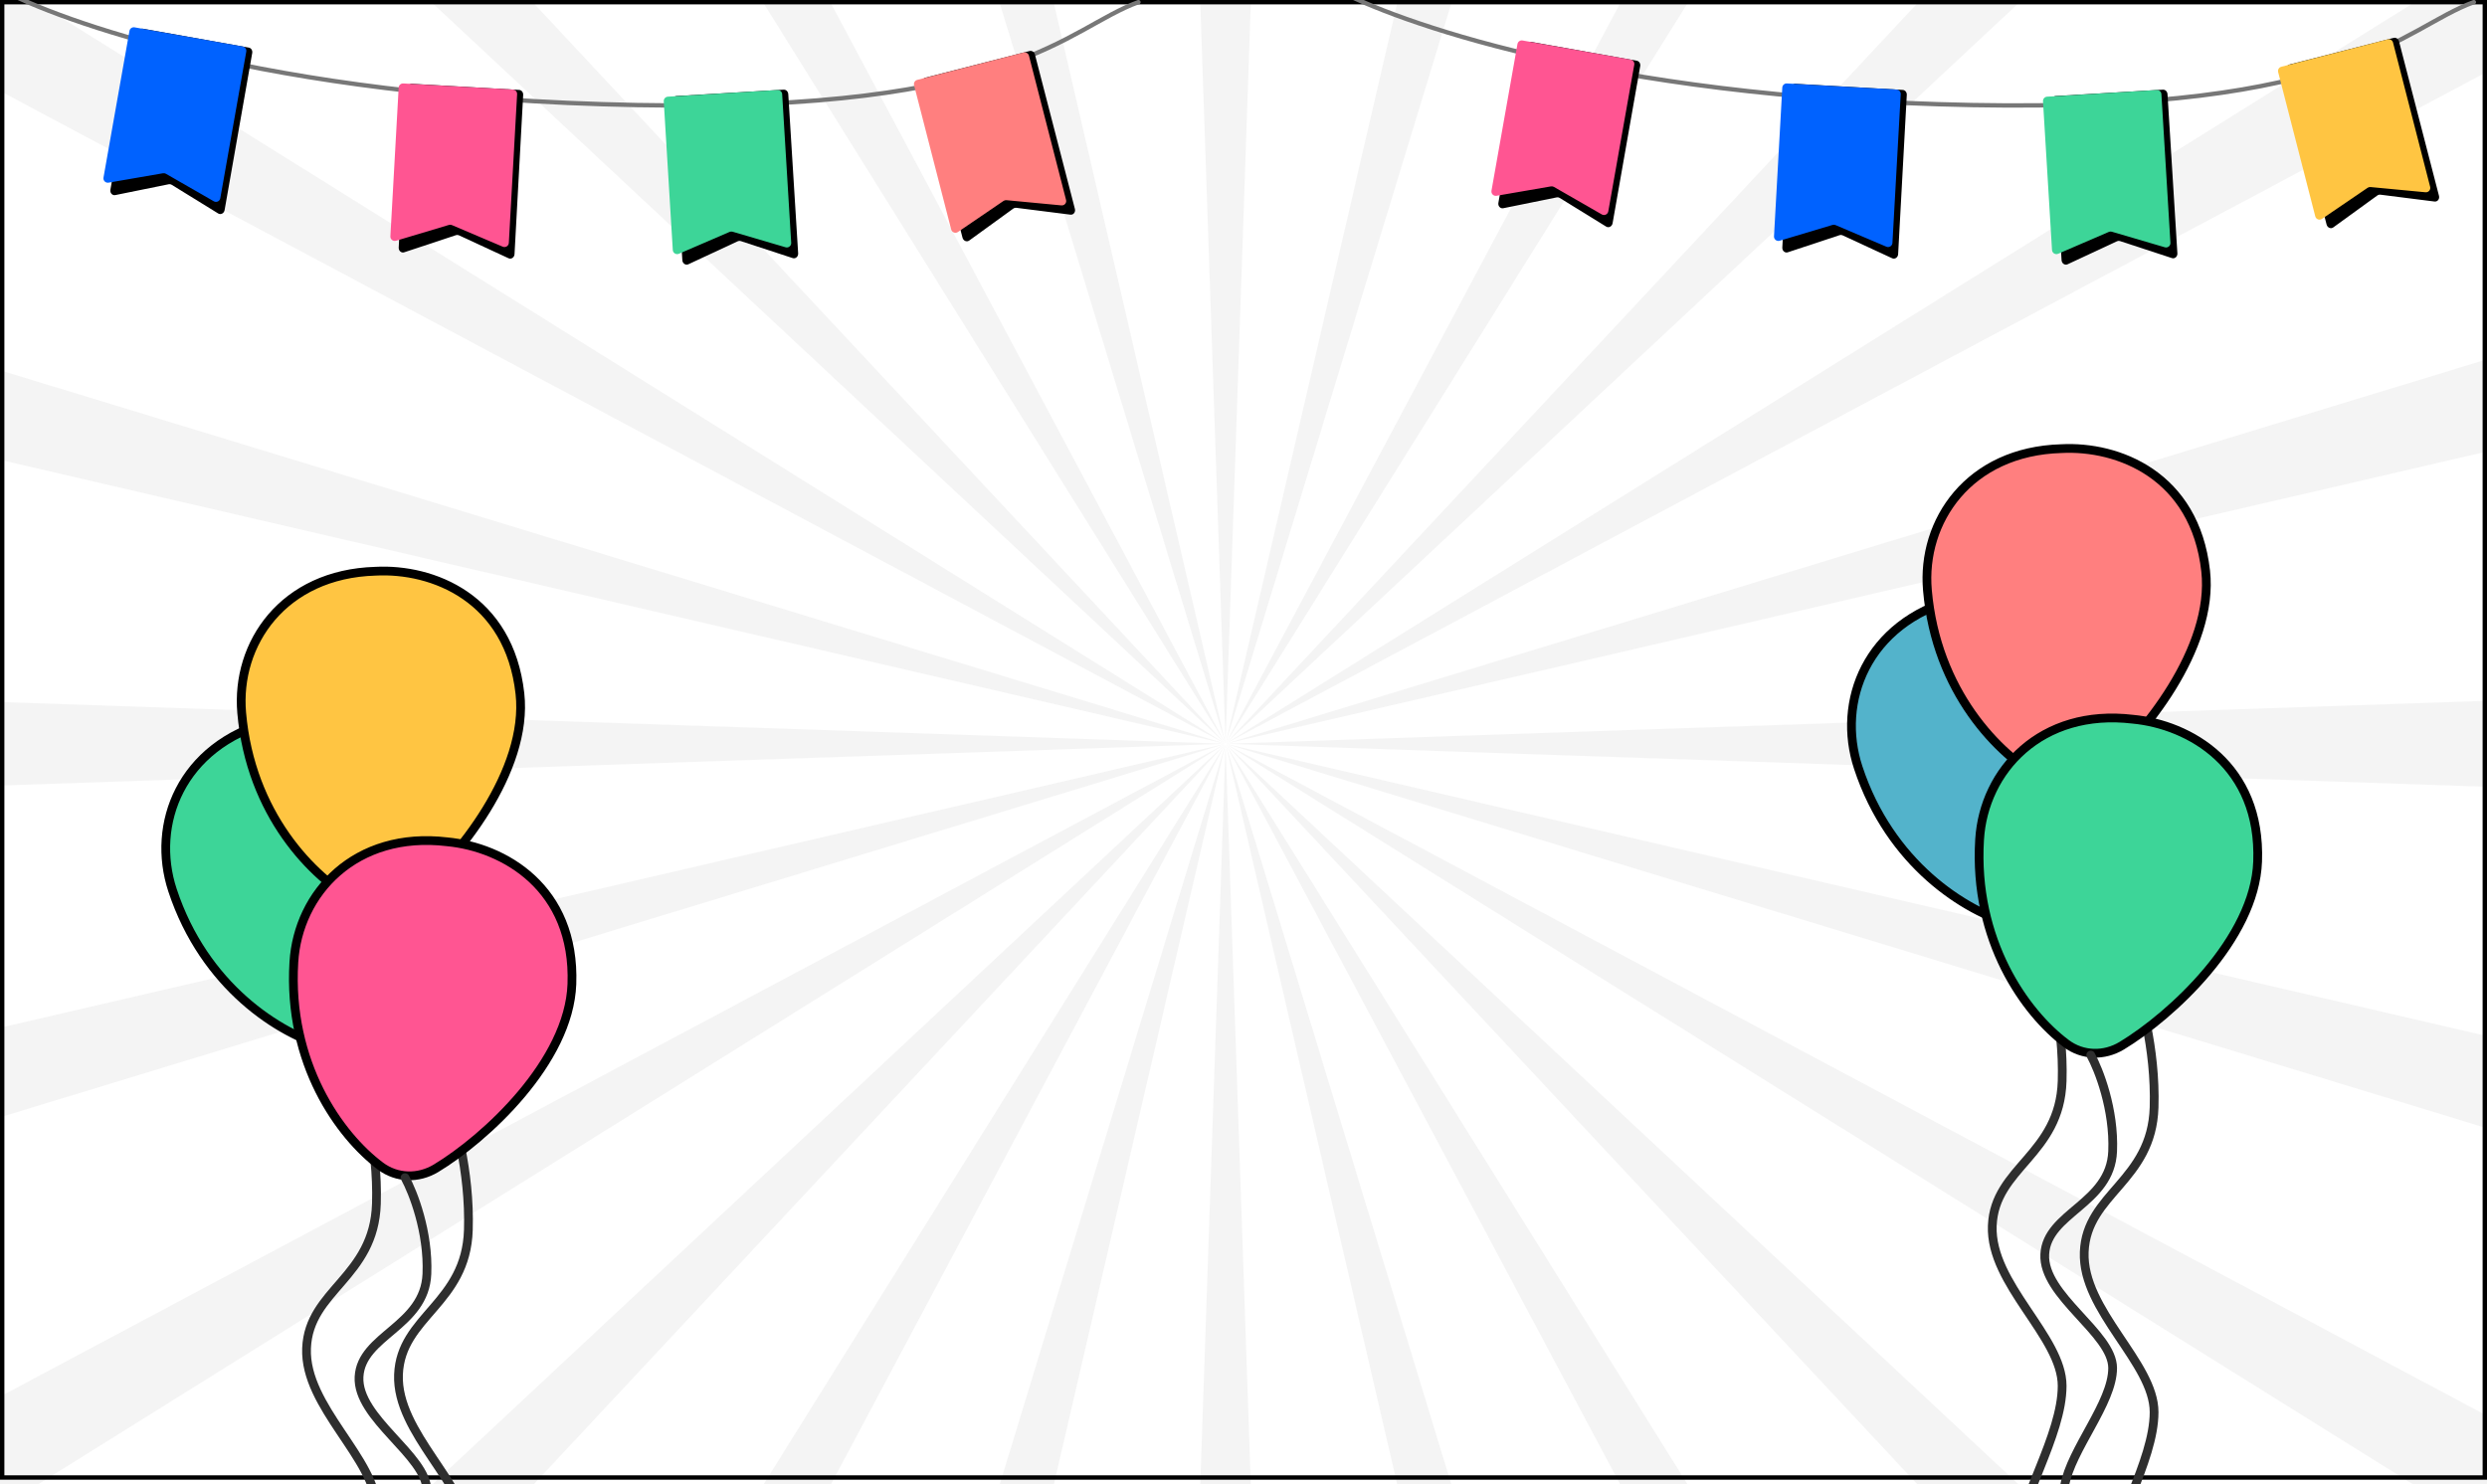 <svg width="568" height="339" viewBox="0 0 568 339" fill="none" xmlns="http://www.w3.org/2000/svg">
<g clip-path="url(#clip0_51_2387)">
<rect width="568" height="339" fill="white"/>
<g clip-path="url(#clip1_51_2387)">
<path d="M279.898 170.023L291.59 512.773H268.207L279.898 170.023Z" fill="black" fill-opacity="0.05"/>
<path d="M279.899 169.773L268.207 -172.977H291.59L279.899 169.773Z" fill="black" fill-opacity="0.05"/>
<path d="M280.023 169.899L622.773 158.207V181.59L280.023 169.899Z" fill="black" fill-opacity="0.05"/>
<path d="M279.773 169.898L-62.977 181.59V158.207L279.773 169.898Z" fill="black" fill-opacity="0.05"/>
<path d="M279.931 170.019L379.934 498.065L357.348 504.116L279.931 170.019Z" fill="black" fill-opacity="0.05"/>
<path d="M279.866 169.778L179.863 -158.267L202.449 -164.319L279.866 169.778Z" fill="black" fill-opacity="0.05"/>
<path d="M280.019 169.866L608.064 69.863L614.116 92.449L280.019 169.866Z" fill="black" fill-opacity="0.05"/>
<path d="M279.778 169.931L-48.267 269.934L-54.319 247.348L279.778 169.931Z" fill="black" fill-opacity="0.05"/>
<path d="M279.961 170.007L461.461 460.991L441.211 472.683L279.961 170.007Z" fill="black" fill-opacity="0.05"/>
<path d="M279.836 169.79L98.336 -121.195L118.586 -132.886L279.836 169.79Z" fill="black" fill-opacity="0.05"/>
<path d="M280.007 169.836L570.991 -11.664L582.683 8.586L280.007 169.836Z" fill="black" fill-opacity="0.05"/>
<path d="M279.79 169.961L-11.194 351.461L-22.886 331.211L279.79 169.961Z" fill="black" fill-opacity="0.05"/>
<path d="M280.007 169.961L582.683 331.211L570.991 351.461L280.007 169.961Z" fill="black" fill-opacity="0.05"/>
<path d="M279.79 169.836L-22.886 8.586L-11.194 -11.664L279.79 169.836Z" fill="black" fill-opacity="0.05"/>
<path d="M279.961 169.79L441.211 -132.886L461.461 -121.194L279.961 169.79Z" fill="black" fill-opacity="0.05"/>
<path d="M279.836 170.007L118.586 472.683L98.336 460.991L279.836 170.007Z" fill="black" fill-opacity="0.05"/>
<path d="M279.987 169.987L530.615 404.081L514.081 420.615L279.987 169.987Z" fill="black" fill-opacity="0.05"/>
<path d="M279.81 169.81L29.182 -64.284L45.716 -80.818L279.81 169.81Z" fill="black" fill-opacity="0.05"/>
<path d="M279.987 169.81L514.081 -80.818L530.615 -64.284L279.987 169.81Z" fill="black" fill-opacity="0.05"/>
<path d="M279.81 169.987L45.716 420.615L29.182 404.081L279.81 169.987Z" fill="black" fill-opacity="0.05"/>
<path d="M280.019 169.931L614.116 247.348L608.064 269.934L280.019 169.931Z" fill="black" fill-opacity="0.05"/>
<path d="M279.778 169.866L-54.319 92.449L-48.267 69.863L279.778 169.866Z" fill="black" fill-opacity="0.05"/>
<path d="M279.931 169.778L357.348 -164.319L379.934 -158.267L279.931 169.778Z" fill="black" fill-opacity="0.05"/>
<path d="M279.866 170.019L202.449 504.116L179.863 498.064L279.866 170.019Z" fill="black" fill-opacity="0.05"/>
<g filter="url(#filter0_b_51_2387)">
<rect width="568" height="338" fill="white" fill-opacity="0.1"/>
<rect x="0.5" y="0.5" width="567" height="337" stroke="black"/>
</g>
<path d="M80.821 244C82.708 248.688 86.38 261.441 85.968 274.943C85.453 291.821 70.526 294.634 70.012 307.996C69.497 321.358 85.968 333.313 85.968 344.565C85.968 355.817 76.188 370.585 74.644 382.541" stroke="#2E2E2E" stroke-width="2" stroke-linecap="round"/>
<path d="M101.821 250C103.708 254.688 107.38 267.441 106.968 280.943C106.453 297.821 91.526 300.634 91.012 313.996C90.497 327.358 106.968 339.313 106.968 350.565C106.968 361.817 97.188 376.585 95.644 388.541" stroke="#2E2E2E" stroke-width="2" stroke-linecap="round"/>
<path d="M100.233 184.468C106.193 201.163 94.956 224.521 86.982 235.046C84.148 238.785 79.545 240.506 75.015 239.284C63.699 236.232 46.635 225.293 39.394 203.333C34.445 188.324 41.292 170.281 61.725 164.829C74.218 161.169 92.831 163.735 100.233 184.468Z" fill="#3DD598" stroke="black" stroke-width="2" stroke-linecap="round"/>
<path d="M118.745 158.434C120.714 176.052 104.414 196.207 94.237 204.619C90.62 207.609 85.745 208.226 81.616 205.997C71.303 200.429 57.206 185.865 55.2 162.829C53.829 147.084 64.635 131.096 85.775 130.48C98.774 129.786 116.3 136.556 118.745 158.434Z" fill="#FFC542" stroke="black" stroke-width="2" stroke-linecap="round"/>
<path d="M130.614 224.787C129.97 242.503 110.884 260.04 99.579 266.865C95.563 269.289 90.649 269.183 86.894 266.371C77.512 259.346 65.71 242.867 67.114 219.787C68.074 204.012 81.114 189.787 102.114 192.287C115.074 193.512 131.414 202.787 130.614 224.787Z" fill="#FF5592" stroke="black" stroke-width="2" stroke-linecap="round"/>
<path d="M92.5 269C94.333 272.333 97.9 281.4 97.5 291C97 303 82.5 305 82 314.5C81.5 324 97.5 332.5 97.5 340.5C97.5 348.5 88 359 86.5 367.5C85.3 374.3 86 386.667 86.5 392" stroke="#2E2E2E" stroke-width="2" stroke-linecap="round"/>
<path d="M465.821 216C467.708 220.688 471.38 233.441 470.968 246.943C470.453 263.821 455.527 266.634 455.012 279.996C454.497 293.358 470.968 305.313 470.968 316.565C470.968 327.817 461.188 342.585 459.644 354.541" stroke="#2E2E2E" stroke-width="2" stroke-linecap="round"/>
<path d="M486.821 222C488.708 226.688 492.38 239.441 491.968 252.943C491.453 269.821 476.527 272.634 476.012 285.996C475.497 299.358 491.968 311.313 491.968 322.565C491.968 333.817 482.188 348.585 480.644 360.541" stroke="#2E2E2E" stroke-width="2" stroke-linecap="round"/>
<path d="M485.233 156.468C491.193 173.163 479.956 196.521 471.982 207.046C469.148 210.785 464.545 212.506 460.015 211.284C448.699 208.232 431.635 197.293 424.394 175.333C419.445 160.324 426.292 142.281 446.725 136.829C459.218 133.169 477.831 135.735 485.233 156.468Z" fill="#53B3CB" stroke="black" stroke-width="2" stroke-linecap="round"/>
<path d="M503.745 130.434C505.714 148.052 489.414 168.207 479.237 176.619C475.62 179.609 470.745 180.226 466.616 177.997C456.303 172.429 442.206 157.865 440.2 134.829C438.829 119.084 449.635 103.096 470.775 102.48C483.774 101.786 501.3 108.556 503.745 130.434Z" fill="#FF7F7F" stroke="black" stroke-width="2" stroke-linecap="round"/>
<path d="M515.614 196.787C514.97 214.503 495.884 232.04 484.579 238.865C480.563 241.289 475.649 241.183 471.894 238.371C462.512 231.346 450.71 214.867 452.114 191.787C453.074 176.012 466.114 161.787 487.114 164.287C500.074 165.512 516.414 174.787 515.614 196.787Z" fill="#3DD598" stroke="black" stroke-width="2" stroke-linecap="round"/>
<path d="M477.5 241C479.333 244.333 482.9 253.4 482.5 263C482 275 467.5 277 467 286.5C466.5 296 482.5 304.5 482.5 312.5C482.5 320.5 473 331 471.5 339.5C470.3 346.3 471 358.667 471.5 364" stroke="#2E2E2E" stroke-width="2" stroke-linecap="round"/>
<path d="M306 -2C317.548 3.976 364.057 22.406 450.5 24C536.943 25.594 548.503 6.466 565 0.49" stroke="#777777" stroke-linecap="round"/>
<path d="M348.523 10.441C348.625 9.858 349.139 9.463 349.671 9.558L373.827 13.873C374.359 13.968 374.707 14.517 374.605 15.1L368.295 50.999C368.167 51.73 367.415 52.121 366.831 51.761L356.201 45.201C356.005 45.08 355.773 45.038 355.547 45.084L343.329 47.563C342.658 47.699 342.085 47.071 342.214 46.34L348.523 10.441Z" fill="black"/>
<path d="M346.571 10.055C346.667 9.511 347.186 9.148 347.73 9.245L372.437 13.621C372.981 13.717 373.344 14.236 373.248 14.78L367.313 48.288C367.192 48.97 366.43 49.325 365.83 48.98L354.892 42.692C354.69 42.576 354.453 42.534 354.223 42.574L341.791 44.722C341.108 44.84 340.515 44.245 340.636 43.562L346.571 10.055Z" fill="#FF5592"/>
<path d="M468.582 23.062C468.545 22.471 468.953 21.967 469.492 21.935L493.987 20.483C494.527 20.451 494.993 20.904 495.03 21.494L497.288 57.873C497.334 58.614 496.694 59.17 496.043 58.956L484.173 55.063C483.954 54.991 483.719 55.005 483.511 55.103L472.21 60.369C471.589 60.658 470.886 60.182 470.84 59.441L468.582 23.062Z" fill="black"/>
<path d="M466.594 23.143C466.56 22.591 466.98 22.117 467.531 22.084L492.577 20.563C493.128 20.53 493.602 20.949 493.636 21.501L495.699 55.467C495.741 56.158 495.083 56.682 494.419 56.487L482.314 52.93C482.09 52.864 481.85 52.879 481.636 52.971L470.051 57.967C469.414 58.241 468.699 57.801 468.657 57.109L466.594 23.143Z" fill="#3DD598"/>
<path d="M409.037 20.155C409.069 19.564 409.532 19.11 410.071 19.141L434.57 20.541C435.109 20.572 435.52 21.076 435.488 21.667L433.51 58.062C433.47 58.803 432.77 59.281 432.148 58.993L420.81 53.749C420.601 53.653 420.366 53.639 420.147 53.712L408.312 57.631C407.662 57.847 407.019 57.292 407.059 56.55L409.037 20.155Z" fill="black"/>
<path d="M407.053 20.005C407.084 19.453 407.555 19.031 408.107 19.062L433.16 20.457C433.711 20.488 434.134 20.96 434.103 21.511L432.211 55.487C432.172 56.179 431.459 56.623 430.821 56.352L419.211 51.415C418.996 51.324 418.756 51.31 418.533 51.377L406.446 54.995C405.782 55.193 405.122 54.673 405.161 53.981L407.053 20.005Z" fill="#0062FF"/>
<path d="M522.238 16.009C522.09 15.437 522.394 14.864 522.917 14.73L546.691 8.651C547.214 8.517 547.758 8.873 547.907 9.446L557.035 44.733C557.221 45.452 556.699 46.119 556.018 46.033L543.626 44.466C543.396 44.437 543.169 44.495 542.982 44.63L532.888 51.948C532.334 52.35 531.552 52.016 531.366 51.297L522.238 16.009Z" fill="black"/>
<path d="M520.302 16.467C520.164 15.932 520.486 15.387 521.021 15.249L545.321 8.997C545.856 8.86 546.401 9.182 546.539 9.717L555.017 42.672C555.19 43.343 554.644 43.982 553.955 43.917L541.395 42.725C541.162 42.703 540.93 42.763 540.737 42.894L530.312 49.999C529.739 50.39 528.953 50.093 528.78 49.422L520.302 16.467Z" fill="#FFC542"/>
<path d="M1 -2C12.548 3.976 59.057 22.406 145.5 24C231.943 25.594 243.503 6.466 260 0.49" stroke="#777777" stroke-linecap="round"/>
<path d="M31.523 7.441C31.625 6.858 32.139 6.463 32.671 6.558L56.827 10.873C57.359 10.968 57.707 11.517 57.605 12.1L51.295 47.999C51.167 48.73 50.415 49.121 49.831 48.761L39.201 42.201C39.005 42.08 38.773 42.038 38.547 42.084L26.329 44.563C25.658 44.699 25.085 44.071 25.213 43.34L31.523 7.441Z" fill="black"/>
<path d="M29.571 7.055C29.667 6.511 30.186 6.148 30.73 6.245L55.437 10.621C55.981 10.717 56.344 11.236 56.248 11.78L50.313 45.288C50.192 45.97 49.43 46.325 48.83 45.98L37.892 39.692C37.69 39.576 37.453 39.534 37.223 39.574L24.791 41.722C24.108 41.84 23.515 41.245 23.636 40.562L29.571 7.055Z" fill="#0062FF"/>
<path d="M153.582 23.062C153.545 22.471 153.953 21.967 154.492 21.935L178.987 20.483C179.527 20.451 179.993 20.904 180.03 21.494L182.288 57.873C182.334 58.614 181.694 59.17 181.043 58.956L169.173 55.063C168.954 54.991 168.719 55.005 168.51 55.103L157.21 60.369C156.589 60.658 155.886 60.182 155.84 59.441L153.582 23.062Z" fill="black"/>
<path d="M151.594 23.143C151.56 22.591 151.98 22.117 152.531 22.084L177.577 20.563C178.128 20.53 178.602 20.949 178.636 21.501L180.699 55.467C180.741 56.158 180.083 56.682 179.419 56.487L167.314 52.93C167.09 52.864 166.85 52.879 166.636 52.971L155.051 57.967C154.414 58.241 153.699 57.801 153.657 57.109L151.594 23.143Z" fill="#3DD598"/>
<path d="M93.037 20.155C93.069 19.564 93.532 19.11 94.071 19.141L118.57 20.541C119.109 20.572 119.52 21.076 119.488 21.667L117.51 58.062C117.47 58.803 116.77 59.281 116.148 58.993L104.81 53.749C104.601 53.653 104.366 53.639 104.147 53.712L92.312 57.631C91.662 57.847 91.019 57.292 91.059 56.55L93.037 20.155Z" fill="black"/>
<path d="M91.053 20.005C91.084 19.453 91.555 19.031 92.107 19.062L117.16 20.457C117.711 20.488 118.134 20.96 118.103 21.511L116.211 55.487C116.172 56.179 115.459 56.623 114.821 56.352L103.211 51.415C102.996 51.324 102.756 51.31 102.533 51.377L90.446 54.995C89.782 55.193 89.123 54.673 89.161 53.981L91.053 20.005Z" fill="#FF5592"/>
<path d="M210.699 19.009C210.55 18.437 210.854 17.864 211.378 17.73L235.151 11.651C235.675 11.517 236.219 11.873 236.367 12.446L245.496 47.733C245.681 48.452 245.159 49.119 244.479 49.033L232.086 47.466C231.857 47.437 231.629 47.495 231.443 47.63L221.348 54.948C220.794 55.35 220.013 55.016 219.827 54.297L210.699 19.009Z" fill="black"/>
<path d="M208.762 19.467C208.624 18.932 208.946 18.387 209.481 18.249L233.782 11.997C234.317 11.86 234.862 12.182 235 12.717L243.478 45.672C243.651 46.343 243.105 46.982 242.415 46.917L229.855 45.725C229.623 45.703 229.39 45.763 229.197 45.894L218.772 52.999C218.199 53.39 217.413 53.093 217.24 52.422L208.762 19.467Z" fill="#FF7F7F"/>
</g>
</g>
<defs>
<filter id="filter0_b_51_2387" x="-10" y="-10" width="588" height="358" filterUnits="userSpaceOnUse" color-interpolation-filters="sRGB">
<feFlood flood-opacity="0" result="BackgroundImageFix"/>
<feGaussianBlur in="BackgroundImage" stdDeviation="5"/>
<feComposite in2="SourceAlpha" operator="in" result="effect1_backgroundBlur_51_2387"/>
<feBlend mode="normal" in="SourceGraphic" in2="effect1_backgroundBlur_51_2387" result="shape"/>
</filter>
<clipPath id="clip0_51_2387">
<rect width="568" height="339" fill="white"/>
</clipPath>
<clipPath id="clip1_51_2387">
<rect width="568" height="339" fill="white"/>
</clipPath>
</defs>
</svg>

